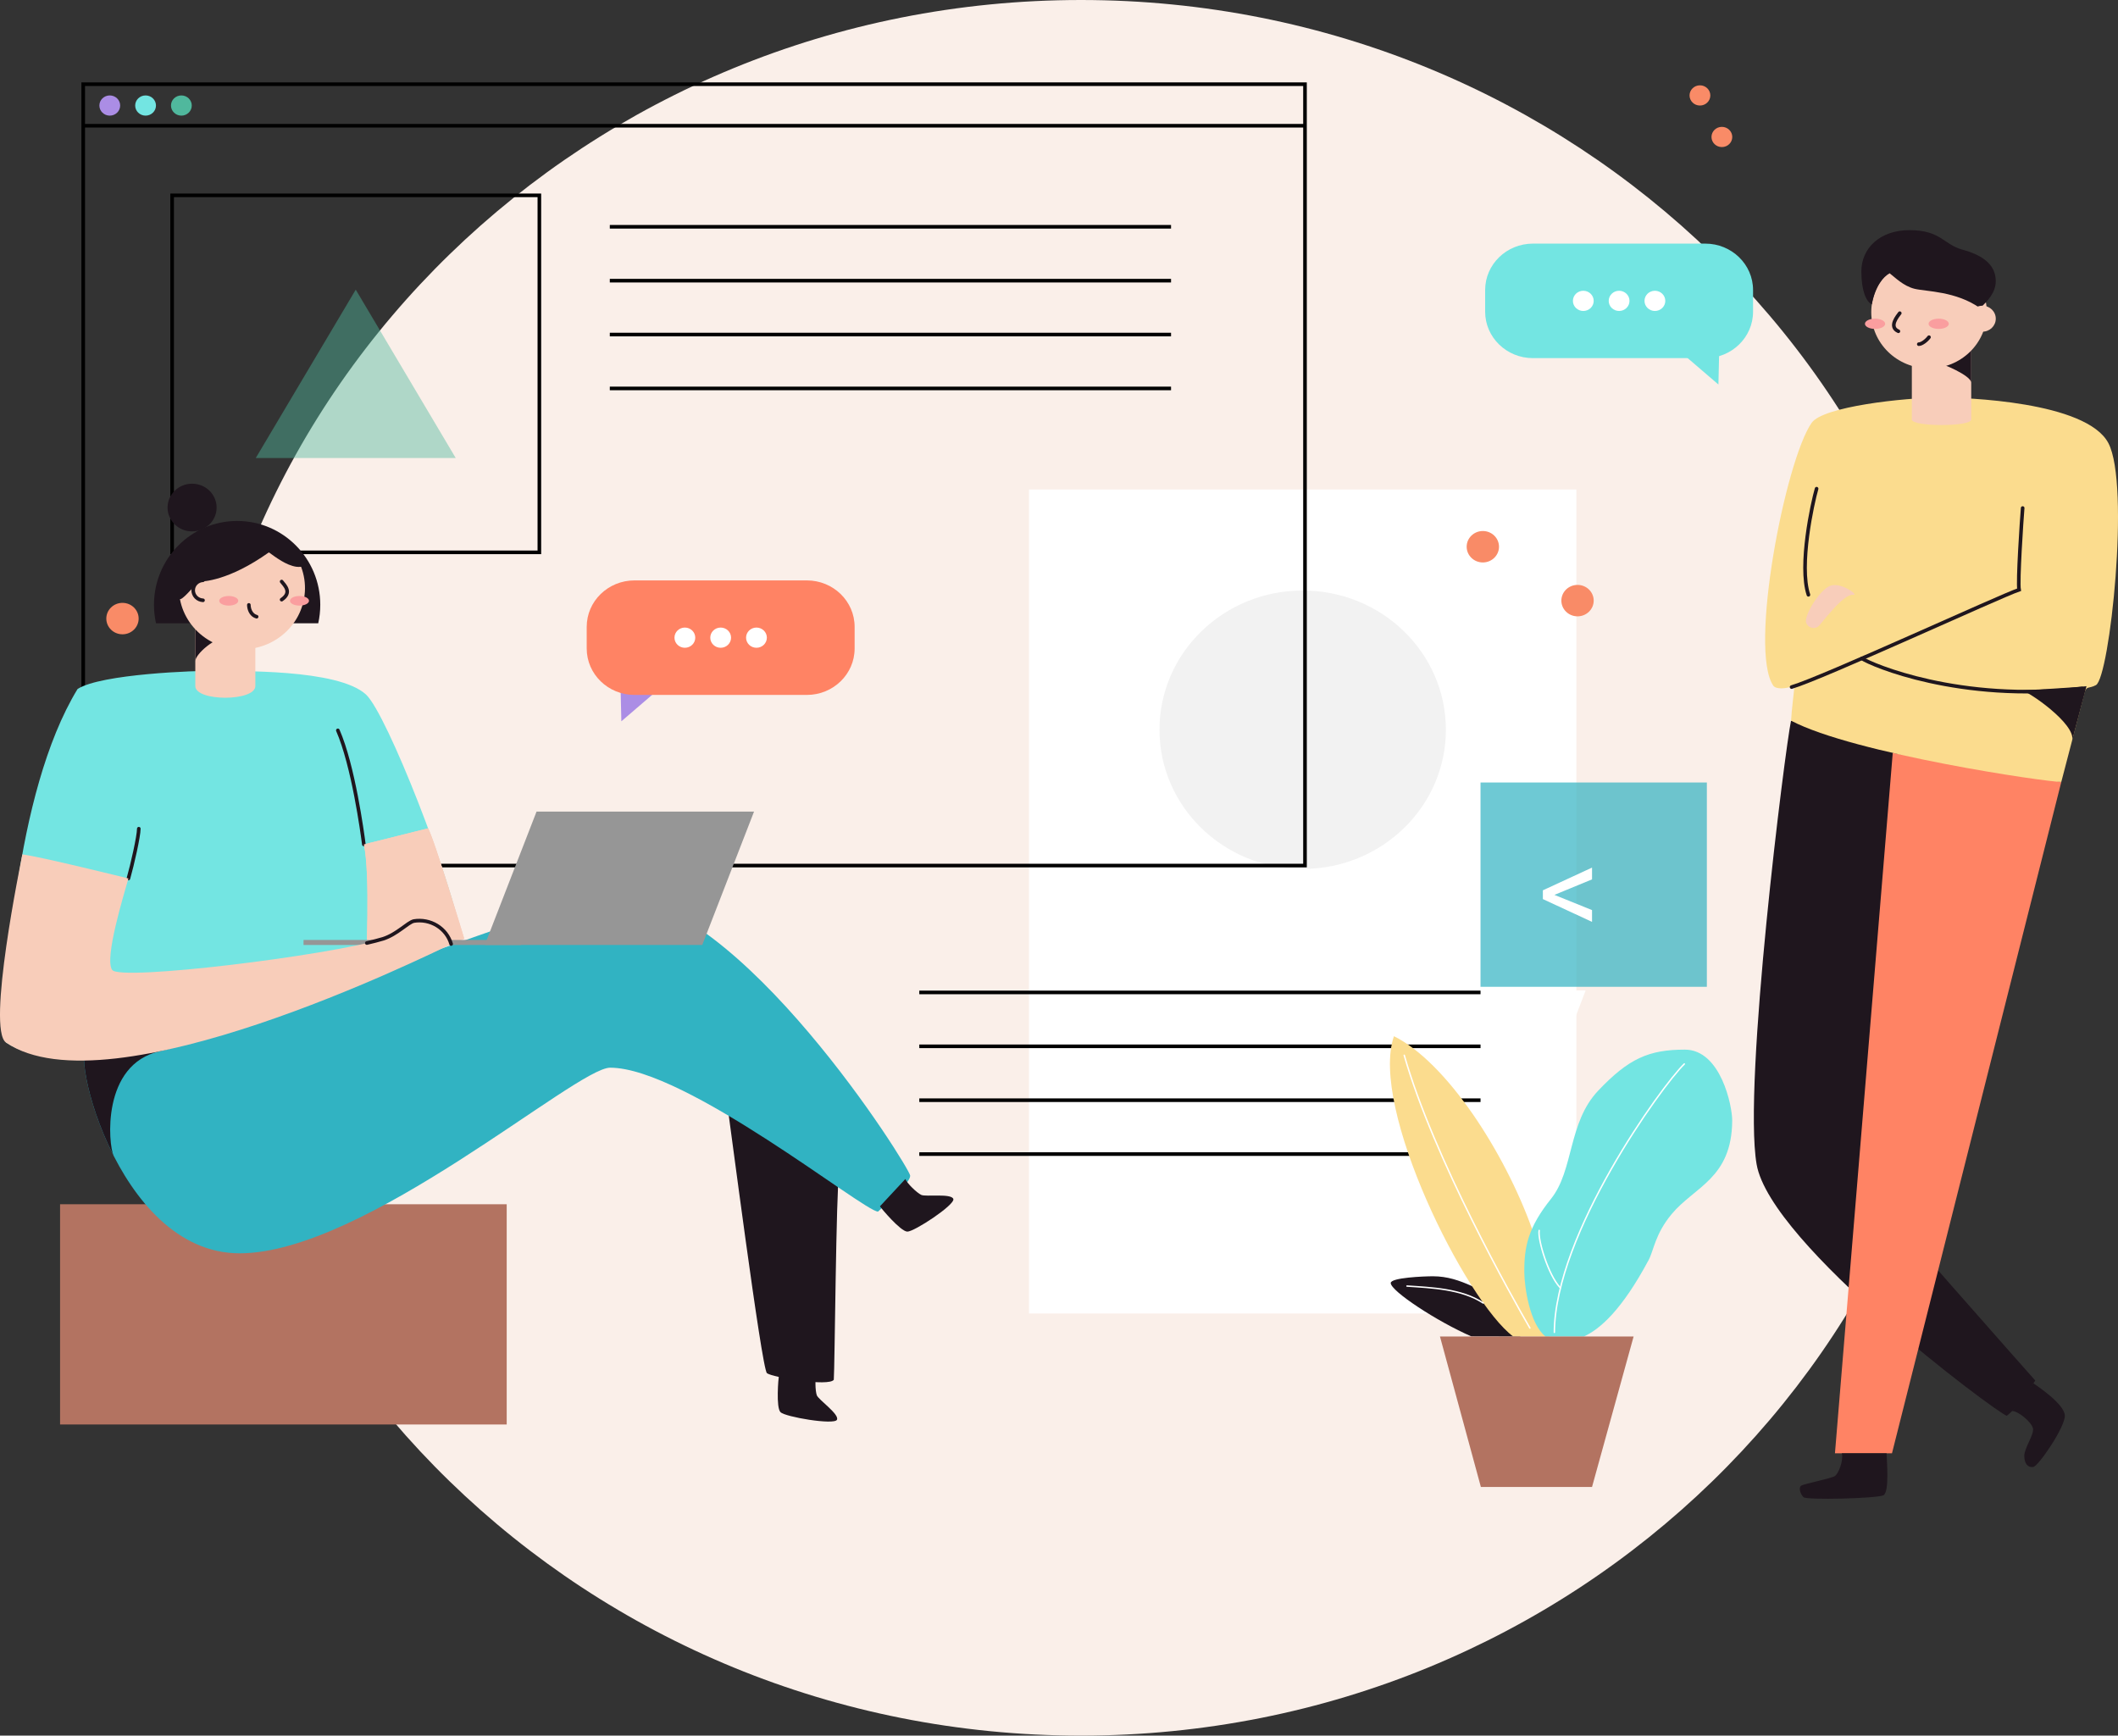 <svg width="587" height="481" viewBox="0 0 587 481" fill="none" xmlns="http://www.w3.org/2000/svg">
<rect x="0" y="0" width="587" height="481" fill="#333333" stroke="none"/>
<g clip-path="url(#clip0)">
<path d="M299.587 481C436.223 481 546.987 373.324 546.987 240.5C546.987 107.676 436.223 0 299.587 0C162.952 0 52.188 107.676 52.188 240.5C52.188 373.324 162.952 481 299.587 481Z" fill="#FAEFE9"/>
<path d="M436.89 135.651H285.185V364.017H436.89V135.651Z" fill="white"/>
<path d="M254.78 275.035H410.325" stroke="black" stroke-miterlimit="10"/>
<path d="M254.78 289.969H410.325" stroke="black" stroke-miterlimit="10"/>
<path d="M254.78 304.903H410.325" stroke="black" stroke-miterlimit="10"/>
<path d="M254.78 319.837H410.325" stroke="black" stroke-miterlimit="10"/>
<path d="M361.037 240.811C382.955 240.811 400.724 223.538 400.724 202.231C400.724 180.925 382.955 163.652 361.037 163.652C339.119 163.652 321.351 180.925 321.351 202.231C321.351 223.538 339.119 240.811 361.037 240.811Z" fill="#F2F2F2"/>
<path opacity="0.7" d="M473.055 216.854H410.325V273.479H473.055V216.854Z" fill="#31B3C2"/>
<path d="M430.802 248.002L441.229 252.217V255.481L427.604 249.168V246.737L441.229 240.44V243.705L430.802 248.002ZM429.353 300.812H426.704L436.832 274.477H439.464L429.353 300.812ZM439.647 327.903L428.637 323.588V320.424L442.862 326.72V329.152L428.637 335.465V332.267L439.647 327.903Z" fill="white"/>
<path d="M361.677 23.334H23.063V239.878H361.677V23.334Z" stroke="black" stroke-miterlimit="10"/>
<path d="M23.063 34.846H361.677" stroke="black" stroke-miterlimit="10"/>
<path d="M149.483 54.136H47.707V153.074H149.483V54.136Z" stroke="black" stroke-miterlimit="10"/>
<path d="M169.006 62.848H324.551" stroke="black" stroke-miterlimit="10"/>
<path d="M169.006 77.781H324.551" stroke="black" stroke-miterlimit="10"/>
<path d="M169.006 92.715H324.551" stroke="black" stroke-miterlimit="10"/>
<path d="M169.006 107.649H324.551" stroke="black" stroke-miterlimit="10"/>
<path opacity="0.44" d="M98.595 80.27L70.879 126.939H126.311L98.595 80.27Z" fill="#50B89D"/>
<path d="M30.424 32.046C32.015 32.046 33.304 30.792 33.304 29.246C33.304 27.7 32.015 26.446 30.424 26.446C28.833 26.446 27.544 27.7 27.544 29.246C27.544 30.792 28.833 32.046 30.424 32.046Z" fill="#AB8DE5"/>
<path d="M40.346 32.046C41.937 32.046 43.226 30.792 43.226 29.246C43.226 27.7 41.937 26.446 40.346 26.446C38.755 26.446 37.465 27.7 37.465 29.246C37.465 30.792 38.755 32.046 40.346 32.046Z" fill="#73E5E2"/>
<path d="M50.267 32.046C51.858 32.046 53.148 30.792 53.148 29.246C53.148 27.7 51.858 26.446 50.267 26.446C48.676 26.446 47.387 27.7 47.387 29.246C47.387 30.792 48.676 32.046 50.267 32.046Z" fill="#50B89D"/>
<path d="M172.207 199.898L181.808 191.653H172.015L172.207 199.898Z" fill="#AB8DE5"/>
<path d="M223.62 160.852H175.843C168.532 160.852 162.605 166.613 162.605 173.72V179.719C162.605 186.826 168.532 192.587 175.843 192.587H223.62C230.931 192.587 236.857 186.826 236.857 179.719V173.72C236.857 166.613 230.931 160.852 223.62 160.852Z" fill="#FF8364"/>
<path d="M189.81 179.519C191.4 179.519 192.69 178.266 192.69 176.719C192.69 175.173 191.4 173.919 189.81 173.919C188.219 173.919 186.929 175.173 186.929 176.719C186.929 178.266 188.219 179.519 189.81 179.519Z" fill="white"/>
<path d="M199.731 179.519C201.322 179.519 202.612 178.266 202.612 176.719C202.612 175.173 201.322 173.919 199.731 173.919C198.14 173.919 196.851 175.173 196.851 176.719C196.851 178.266 198.14 179.519 199.731 179.519Z" fill="white"/>
<path d="M209.653 179.519C211.244 179.519 212.533 178.266 212.533 176.719C212.533 175.173 211.244 173.919 209.653 173.919C208.062 173.919 206.772 175.173 206.772 176.719C206.772 178.266 208.062 179.519 209.653 179.519Z" fill="white"/>
<path d="M476.256 106.561L466.654 98.316H476.448L476.256 106.561Z" fill="#73E5E2"/>
<path d="M424.843 99.249L472.62 99.249C479.931 99.249 485.857 93.488 485.857 86.381V80.382C485.857 73.275 479.931 67.514 472.62 67.514H424.843C417.532 67.514 411.605 73.275 411.605 80.382V86.381C411.605 93.488 417.532 99.249 424.843 99.249Z" fill="#73E5E2"/>
<path d="M458.653 86.182C460.244 86.182 461.533 84.928 461.533 83.382C461.533 81.835 460.244 80.582 458.653 80.582C457.062 80.582 455.772 81.835 455.772 83.382C455.772 84.928 457.062 86.182 458.653 86.182Z" fill="white"/>
<path d="M448.731 86.182C450.322 86.182 451.612 84.928 451.612 83.382C451.612 81.835 450.322 80.582 448.731 80.582C447.14 80.582 445.851 81.835 445.851 83.382C445.851 84.928 447.14 86.182 448.731 86.182Z" fill="white"/>
<path d="M438.81 86.182C440.4 86.182 441.69 84.928 441.69 83.382C441.69 81.835 440.4 80.582 438.81 80.582C437.219 80.582 435.929 81.835 435.929 83.382C435.929 84.928 437.219 86.182 438.81 86.182Z" fill="white"/>
<path d="M471.135 29.246C472.726 29.246 474.015 27.992 474.015 26.446C474.015 24.899 472.726 23.645 471.135 23.645C469.544 23.645 468.255 24.899 468.255 26.446C468.255 27.992 469.544 29.246 471.135 29.246Z" fill="#F98B67"/>
<path d="M477.216 40.758C478.807 40.758 480.096 39.504 480.096 37.957C480.096 36.411 478.807 35.157 477.216 35.157C475.625 35.157 474.335 36.411 474.335 37.957C474.335 39.504 475.625 40.758 477.216 40.758Z" fill="#F98B67"/>
<path d="M410.965 155.874C413.44 155.874 415.446 153.924 415.446 151.518C415.446 149.113 413.44 147.163 410.965 147.163C408.491 147.163 406.484 149.113 406.484 151.518C406.484 153.924 408.491 155.874 410.965 155.874Z" fill="#F98B67"/>
<path d="M437.209 170.808C439.684 170.808 441.69 168.858 441.69 166.452C441.69 164.046 439.684 162.096 437.209 162.096C434.735 162.096 432.729 164.046 432.729 166.452C432.729 168.858 434.735 170.808 437.209 170.808Z" fill="#F98B67"/>
<path d="M33.945 175.786C36.419 175.786 38.425 173.836 38.425 171.43C38.425 169.024 36.419 167.074 33.945 167.074C31.47 167.074 29.464 169.024 29.464 171.43C29.464 173.836 31.47 175.786 33.945 175.786Z" fill="#F98B67"/>
<path d="M421.335 370.395V369.773L419.799 367.906L416.246 363.712L412.469 359.269C412.469 359.269 408.834 356.824 407.899 356.401C404.494 354.87 401.14 353.7 397.133 353.7C394.668 353.7 385.457 354.061 385.438 355.567C385.438 357.801 398.336 366.257 407.797 370.364C411.951 370.395 421.335 370.395 421.335 370.395Z" fill="#1F161E"/>
<path d="M419.383 370.395C406.254 360.576 379.453 307.019 386.328 287.169C400.96 294.418 417.014 319.414 424.587 340.521C424.994 341.893 425.321 343.287 425.566 344.696L428.638 358.386L429.381 370.414L419.383 370.395Z" fill="#FBDC8E"/>
<path d="M428.344 370.395C423.915 366.898 422.5 356.544 422.461 352.68C422.391 345.468 423.53 340.154 429.874 332.22C436.217 324.286 434.527 311.126 442.951 302.246C451.375 293.367 456.957 290.89 466.955 290.89C476.953 290.89 480.128 306.646 480.077 310.609C479.962 326.601 469.599 328.866 463.274 336.495C458.685 342.033 458.326 346.563 456.937 349.151C449.487 363.102 443.431 368.348 438.951 370.395" fill="#73E5E2"/>
<path d="M430.789 369.238C430.917 341.964 460.484 301.001 466.802 294.86" stroke="white" stroke-width="0.4" stroke-linecap="round" stroke-linejoin="round"/>
<path d="M432.383 356.842C429.112 353.377 426.136 343.551 426.584 341" stroke="white" stroke-width="0.4" stroke-linecap="round" stroke-linejoin="round"/>
<path d="M424.004 368.043C419.37 360.059 397.382 321.131 389.183 292.458" stroke="white" stroke-width="0.4" stroke-linecap="round" stroke-linejoin="round"/>
<path d="M438.976 370.395H452.751L441.229 412.086H410.421L399.085 370.395H438.976Z" fill="#B37361"/>
<path d="M389.944 356.413C396.659 356.861 405.108 357.16 411.068 361.111" stroke="white" stroke-width="0.4" stroke-linecap="round" stroke-linejoin="round"/>
<path d="M496.381 199.743C494.761 207.253 482.996 300.417 486.843 322.668C490.69 344.92 553.414 391.545 556.16 392.36C559.36 390.077 564.072 382.591 564.072 382.591C564.072 382.591 518.08 330.764 517.203 328.685C516.326 326.607 527.278 206.587 527.278 206.587L496.381 199.743Z" fill="#1F161E"/>
<path d="M571.286 216.699L524.36 402.758H508.555L524.571 208.66L571.286 216.699Z" fill="#FF8364"/>
<path d="M537.955 110.169C544.433 110.169 578.224 111.233 584.331 122.795C590.437 134.356 584.683 187.795 580.887 189.867C578.839 190.981 578.282 189.898 577.687 192.163C577.091 194.428 571.285 216.699 571.285 216.699C567.598 216.798 513.843 208.927 496.393 199.724C496.496 197.166 497.341 190.514 497.341 190.004C495.024 190.925 492.22 191.118 491.452 190.004C484.641 179.98 494.793 127.717 502.078 117.201C505.176 112.69 527.56 110.201 537.955 110.169Z" fill="#FBDC8E"/>
<path d="M560.205 191.311C561.793 191.311 575.459 200.645 574.288 205.231C575.248 201.547 578.269 190.166 578.269 190.166C576.97 190.409 561.37 191.33 560.205 191.311Z" fill="#1F161E"/>
<path d="M546.322 116.268C546.322 118.296 529.865 118.296 529.865 116.268V95.733H546.322V116.268Z" fill="#F8CDBA"/>
<path d="M536.88 100.593C538.16 100.593 546.322 104.103 546.322 106.057V95.733C544.286 95.733 536.88 100.593 536.88 100.593Z" fill="#1F161E"/>
<path d="M534.627 102.093C543.468 102.093 550.636 95.125 550.636 86.53C550.636 77.935 543.468 70.968 534.627 70.968C525.785 70.968 518.618 77.935 518.618 86.53C518.618 95.125 525.785 102.093 534.627 102.093Z" fill="#F8CDBA"/>
<path d="M529.211 63.781C520.993 63.781 515.872 68.796 515.872 75.224C515.872 80.569 517.203 83.593 518.771 84.359C519.764 79.169 521.921 76.767 523.707 75.734C525.096 76.767 527.47 79.269 530.645 80.04C533.82 80.812 542.084 80.662 548.76 85.379C550.943 83.45 553.119 80.942 553.119 77.987C553.119 75.031 551.775 71.322 543.87 69.182C538.647 67.769 537.917 63.781 529.211 63.781Z" fill="#1F161E"/>
<path d="M519.668 91.153C521.216 91.153 522.471 90.518 522.471 89.735C522.471 88.951 521.216 88.316 519.668 88.316C518.119 88.316 516.864 88.951 516.864 89.735C516.864 90.518 518.119 91.153 519.668 91.153Z" fill="#FA9E9F"/>
<path d="M537.302 91.153C538.851 91.153 540.106 90.518 540.106 89.735C540.106 88.951 538.851 88.316 537.302 88.316C535.754 88.316 534.499 88.951 534.499 89.735C534.499 90.518 535.754 91.153 537.302 91.153Z" fill="#FA9E9F"/>
<path d="M526.517 86.791C525.992 87.519 523.316 90.575 526.139 91.807" stroke="#1F161E" stroke-miterlimit="10" stroke-linecap="round"/>
<path d="M531.791 95.379C532.636 95.379 533.936 94.358 534.62 93.443" stroke="#1F161E" stroke-miterlimit="10" stroke-linecap="round"/>
<path d="M549.426 91.919C551.469 91.919 553.126 90.308 553.126 88.322C553.126 86.336 551.469 84.726 549.426 84.726C547.383 84.726 545.726 86.336 545.726 88.322C545.726 90.308 547.383 91.919 549.426 91.919Z" fill="#F8CDBA"/>
<path d="M560.577 140.791C560.289 144.225 559.162 161.2 559.584 163.434C554.214 165.251 505.041 187.92 496.534 190.409" stroke="#1F161E" stroke-miterlimit="10" stroke-linecap="round"/>
<path d="M503.467 135.433C502.334 139.279 498.519 156.733 501.201 164.841" stroke="#1F161E" stroke-miterlimit="10" stroke-linecap="round"/>
<path d="M516.019 182.469C518.579 184.217 543.121 194.777 577.053 190.794" stroke="#1F161E" stroke-miterlimit="10" stroke-linecap="round"/>
<path d="M513.67 164.841C515.315 165.096 509.951 160.933 506.91 162.482C503.87 164.032 499.773 171.045 500.612 172.669C500.725 172.963 500.904 173.23 501.137 173.448C501.37 173.666 501.65 173.831 501.957 173.93C502.264 174.03 502.591 174.06 502.912 174.021C503.233 173.981 503.54 173.872 503.812 173.702C504.638 173.185 510.802 164.393 513.67 164.841Z" fill="#F8CDBA"/>
<path d="M563.547 383.356C564.424 383.979 572.201 389.094 572.265 392.317C572.329 395.54 565.019 406.224 563.547 406.529C562.074 406.834 561.025 405.627 561.025 403.468C561.025 401.308 563.803 397.525 563.431 395.845C563.06 394.165 559.469 391.091 557.626 391.035" fill="#1F161E"/>
<path d="M522.862 402.758C522.862 404.239 523.745 413.536 521.978 414.401C520.212 415.266 500.714 415.776 499.831 414.917C498.947 414.058 498.41 412.248 499.191 411.731C499.972 411.215 507.512 409.746 508.536 409.062C509.56 408.377 510.975 404.706 510.457 402.758" fill="#1F161E"/>
<path d="M140.432 333.738H16.649V394.775H140.432V333.738Z" fill="#B37361"/>
<path d="M201.415 305.133C201.952 308.245 211.08 379.374 212.559 380.55C214.038 381.726 229.739 384.333 231.084 382.38C231.352 379.268 231.724 329.662 232.556 325.226" fill="#1F161E"/>
<path d="M24.81 290.293C18.48 287.262 31.679 347.335 66.417 347.335C101.156 347.335 159.629 295.893 169.096 295.893C189.995 295.893 239.469 335.779 243.348 335.779C246.318 332.892 252.258 327.839 252.258 325.823C252.258 323.807 204.891 248.042 169.448 248.042C155.705 248.061 39.104 297.156 24.81 290.293Z" fill="#31B3C2"/>
<path d="M44.359 291.313C51.304 289.783 59.946 285.819 67.595 281.768C46.785 288.383 29.733 292.657 24.81 290.293C21.456 288.687 23.581 304.766 31.468 320.254C30.04 317.261 28.005 294.947 44.359 291.313Z" fill="#1F161E"/>
<path d="M59.67 185.929C65.143 186.072 93.634 185.257 101.444 192.487C107.236 197.851 125.249 243.979 128.027 260.176C115.929 266.156 28.67 306.77 1.664 288.911C1.069 275.035 3.841 219.873 21.501 190.944C27.96 186.763 54.409 185.798 59.67 185.929Z" fill="#73E5E2"/>
<path d="M70.77 172.731H54.127V190.117C54.127 194.472 70.77 194.435 70.77 190.117V172.731Z" fill="#F8CDBA"/>
<path d="M54.127 183.228C54.127 181.299 59.626 176.452 63.025 176.626C63.108 174.479 55.26 171.393 55.26 171.393L54.127 174.361V183.228Z" fill="#1F161E"/>
<path d="M88.2 172.731C88.573 171.048 88.762 169.331 88.763 167.61C88.763 154.779 78.451 144.375 65.719 144.375C52.988 144.375 42.676 154.779 42.676 167.61C42.676 169.331 42.865 171.048 43.239 172.731H88.2Z" fill="#1F161E"/>
<path d="M82.125 157.069C79.302 156.652 76.486 154.493 74.521 153.08C63.319 161.057 56.144 161.163 55.369 161.163C54.594 161.163 51.439 165.569 49.986 166.066L49.858 165.992C50.29 168.31 51.213 170.515 52.569 172.468C53.925 174.42 55.683 176.078 57.733 177.334C59.783 178.59 62.08 179.418 64.477 179.766C66.874 180.113 69.319 179.972 71.656 179.351C73.994 178.73 76.174 177.644 78.056 176.16C79.939 174.677 81.484 172.829 82.592 170.734C83.701 168.639 84.349 166.343 84.495 163.992C84.642 161.64 84.284 159.285 83.444 157.075C83.006 157.126 82.563 157.124 82.125 157.069Z" fill="#F8CDBA"/>
<path d="M53.237 147.268C56.992 147.268 60.035 144.31 60.035 140.66C60.035 137.01 56.992 134.052 53.237 134.052C49.483 134.052 46.44 137.01 46.44 140.66C46.44 144.31 49.483 147.268 53.237 147.268Z" fill="#1F161E"/>
<path d="M56.265 160.809C55.53 160.842 54.837 161.15 54.33 161.667C53.822 162.185 53.539 162.872 53.539 163.587C53.539 164.302 53.822 164.989 54.33 165.507C54.837 166.024 55.53 166.331 56.265 166.365" stroke="#1F161E" stroke-miterlimit="10" stroke-linecap="round"/>
<path d="M78.054 161.163C78.893 162.252 81.05 164.162 78.054 166.185" stroke="#1F161E" stroke-miterlimit="10" stroke-linecap="round"/>
<path d="M68.971 167.641C68.971 168.456 69.329 170.404 71.128 170.908" stroke="#1F161E" stroke-miterlimit="10" stroke-linecap="round"/>
<path d="M63.396 167.834C64.852 167.834 66.033 167.237 66.033 166.502C66.033 165.767 64.852 165.17 63.396 165.17C61.939 165.17 60.758 165.767 60.758 166.502C60.758 167.237 61.939 167.834 63.396 167.834Z" fill="#FA9E9F"/>
<path d="M83.002 167.834C84.459 167.834 85.639 167.237 85.639 166.502C85.639 165.767 84.459 165.17 83.002 165.17C81.546 165.17 80.365 165.767 80.365 166.502C80.365 167.237 81.546 167.834 83.002 167.834Z" fill="#FA9E9F"/>
<path d="M100.842 234.01L118.63 229.561C120.339 232.386 128.661 260.145 128.661 260.145L101.2 271.395C101.559 266.137 102.64 242.056 100.842 234.01Z" fill="#F8CDBA"/>
<path d="M38.47 229.661C38.47 231.751 36.659 239.71 35.59 243.45" stroke="#1F161E" stroke-miterlimit="10" stroke-linecap="round"/>
<path d="M100.842 234.01C100.413 230.719 97.904 212.169 93.634 202.406" stroke="#1F161E" stroke-miterlimit="10" stroke-linecap="round"/>
<path d="M100.842 234.01L118.63 229.561C120.339 232.386 128.661 260.145 128.661 260.145L101.2 271.395C101.559 266.137 102.64 242.056 100.842 234.01Z" fill="#F8CDBA"/>
<path d="M243.879 334.311C244.276 334.933 249.576 341.255 251.452 341.323C253.327 341.392 264.715 333.894 264.215 332.282C263.716 330.671 256.573 331.722 255.344 331.156C254.115 330.59 251.368 327.926 250.92 326.744" fill="#1F161E"/>
<path d="M215.875 381.21C215.74 381.901 215.017 390.046 216.316 391.365C217.616 392.684 231.167 394.974 231.954 393.475C232.741 391.975 226.833 387.912 226.379 386.68C225.924 385.448 225.828 381.702 226.379 380.532" fill="#1F161E"/>
<path d="M194.63 261.887H134.351L148.702 224.919H208.981L194.63 261.887Z" fill="#969696"/>
<path d="M144.401 260.493H84.122V261.887H144.401V260.493Z" fill="#969696"/>
<path d="M35.59 243.449C34.431 247.656 28.805 265.701 31.096 268.812C33.388 271.924 90.779 264.874 106.135 260.225C110.046 258.981 112.946 255.72 114.681 255.297C116.908 254.931 119.196 255.377 121.106 256.551C123.015 257.725 124.411 259.543 125.025 261.657C118.893 264.544 30.354 308.487 1.664 288.93C-3.757 285.153 5.755 239.106 6.19 236.785C11.035 237.351 35.59 243.449 35.59 243.449Z" fill="#F8CDBA"/>
<path d="M101.661 261.346C103.389 260.947 104.9 260.555 106.142 260.182C110.053 258.938 112.953 255.677 114.687 255.254C116.915 254.887 119.203 255.334 121.112 256.508C123.022 257.681 124.417 259.5 125.031 261.613" stroke="#1F161E" stroke-miterlimit="10" stroke-linecap="round"/>
</g>
<defs>
<clipPath id="clip0">
<rect width="587" height="481" fill="white"/>
</clipPath>
</defs>
</svg>
